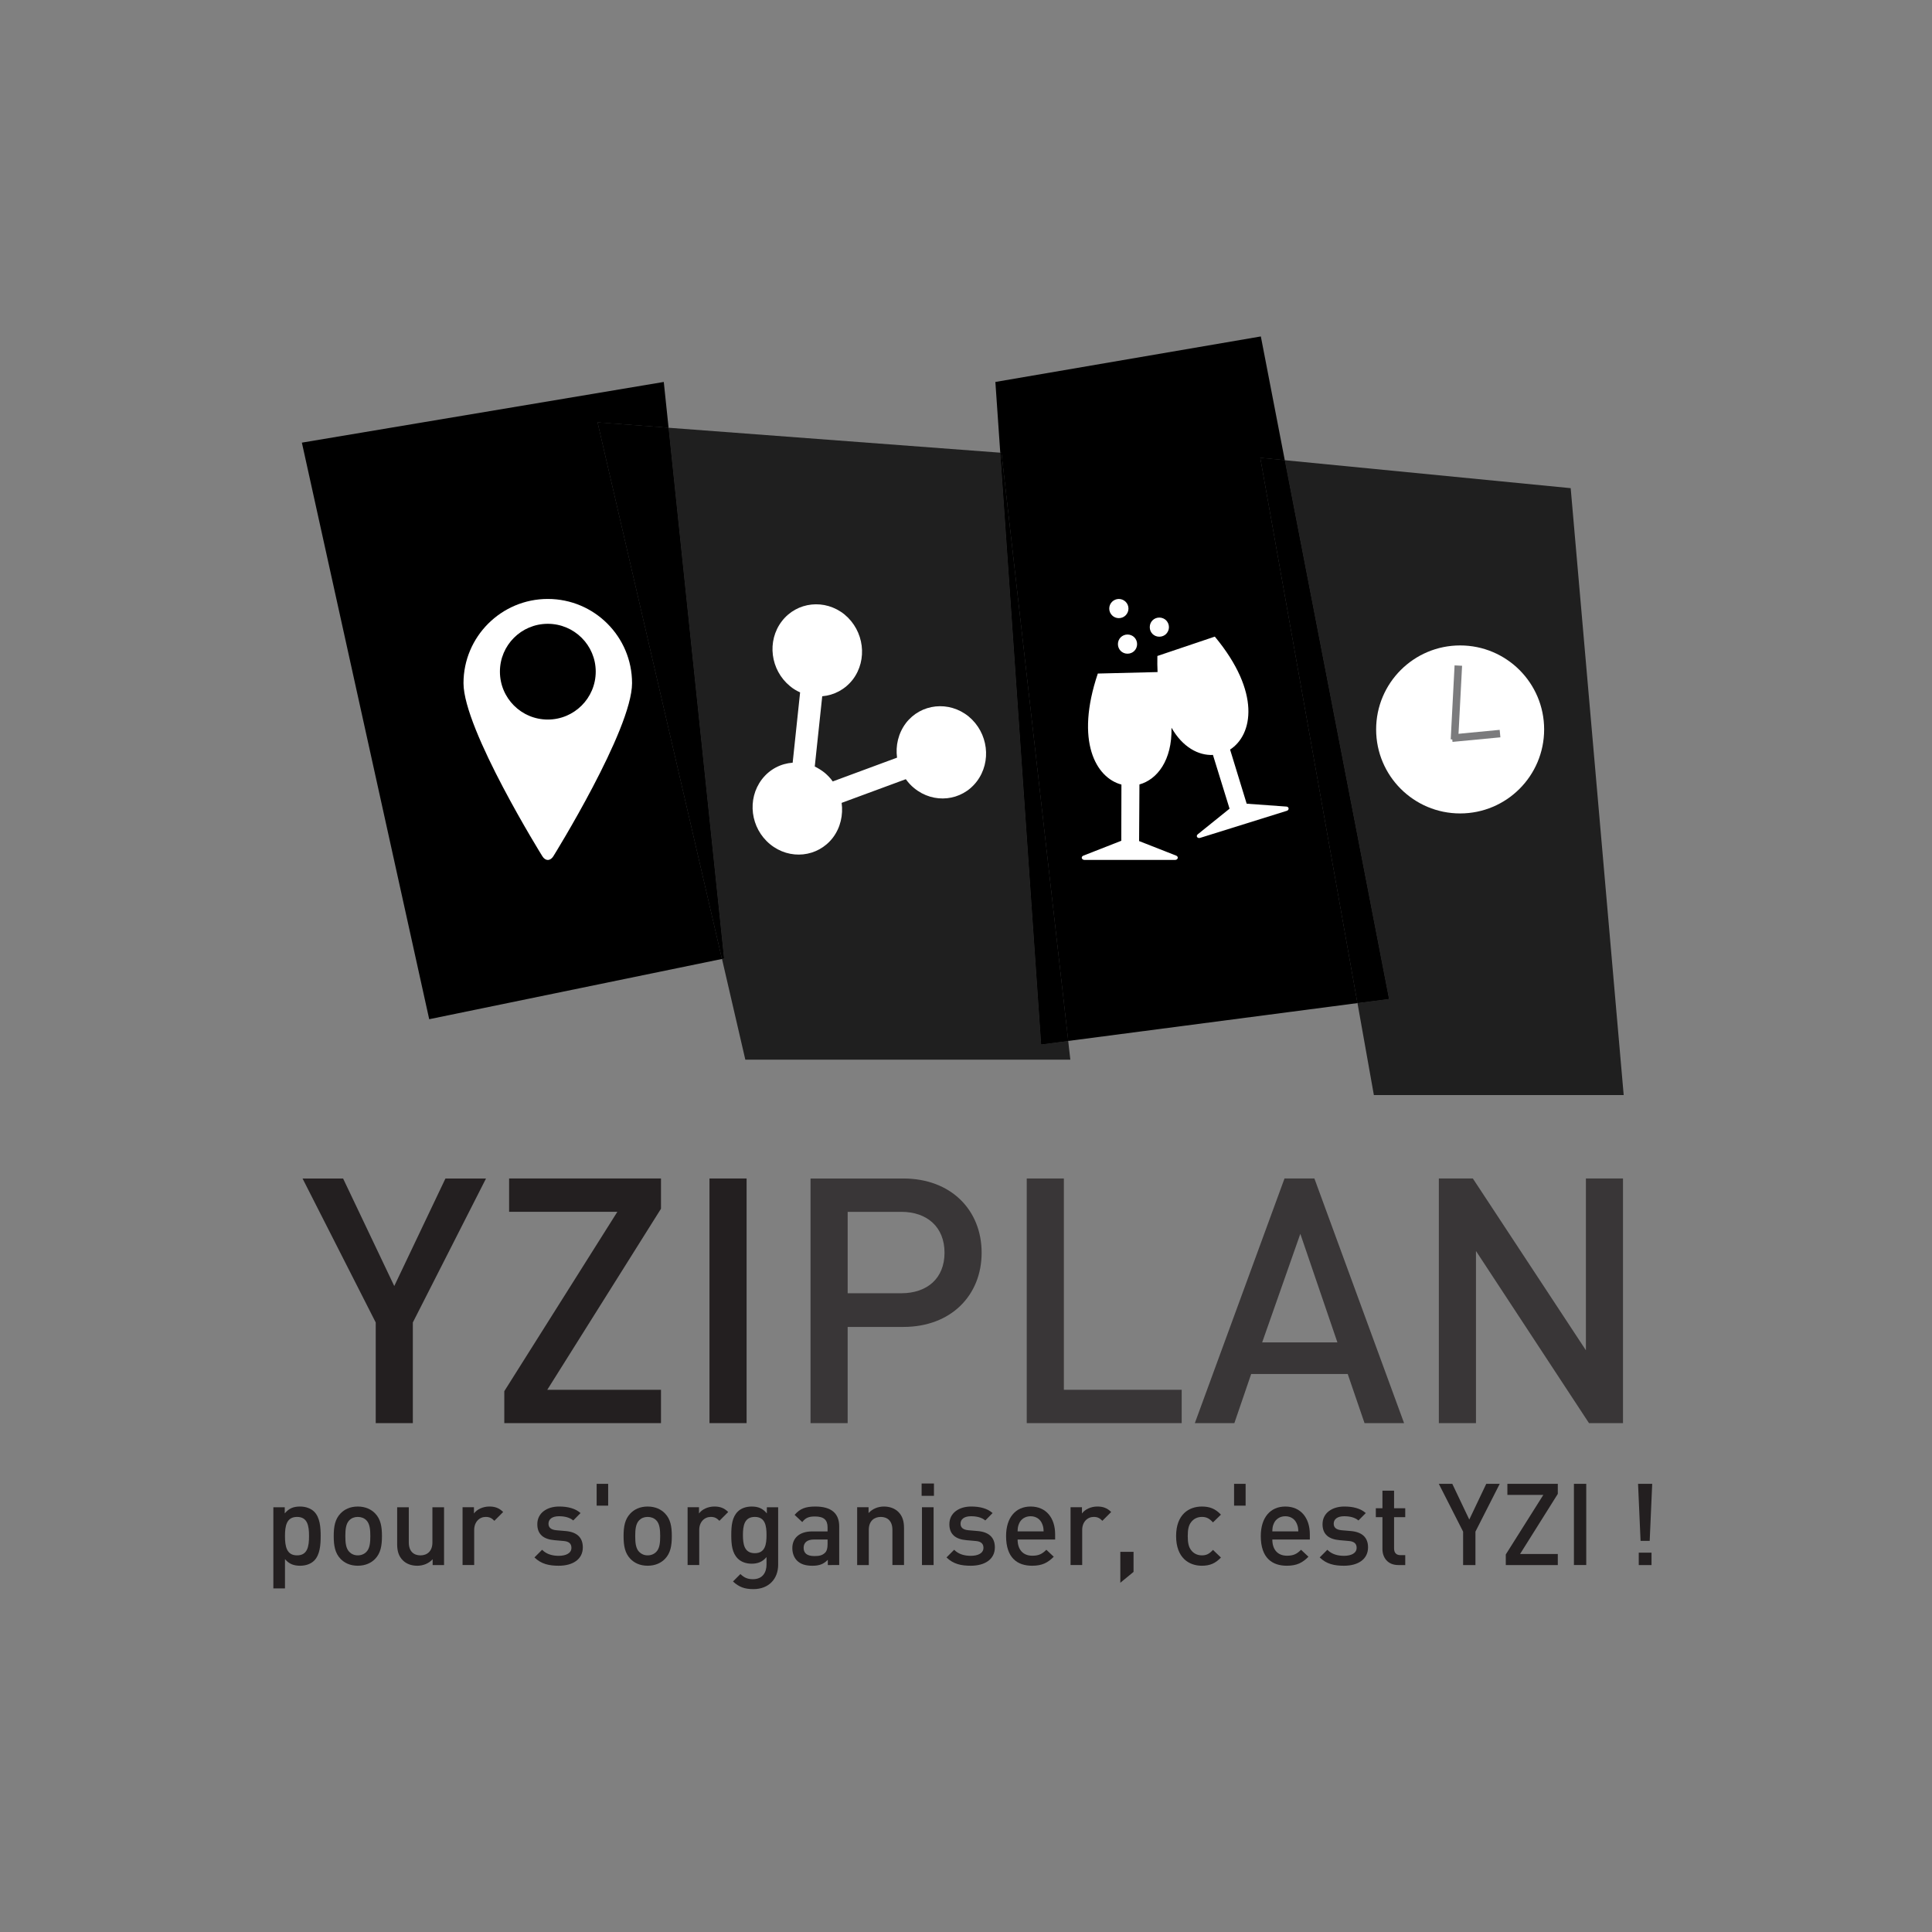 <?xml version="1.0" encoding="utf-8"?>
<!-- Generator: Adobe Illustrator 13.0.0, SVG Export Plug-In . SVG Version: 6.00 Build 14948)  -->
<!DOCTYPE svg PUBLIC "-//W3C//DTD SVG 1.1//EN" "http://www.w3.org/Graphics/SVG/1.1/DTD/svg11.dtd">
<svg version="1.1" id="Calque_1" xmlns="http://www.w3.org/2000/svg" xmlns:xlink="http://www.w3.org/1999/xlink" x="0px" y="0px"
	 width="300px" height="300px" viewBox="0 0 300 300" enable-background="new 0 0 300 300" xml:space="preserve">
<rect x="0" y="0" width="300" height="300" fill="#808080" stroke="none"/>
<g>
	<g>
		<polygon points="103.814,66.421 103.738,65.685 103.071,59.31 46.875,68.733 66.647,158.262 112.111,148.905 92.798,65.592 		"/>
		<polygon points="199.5,71.461 195.783,52.242 154.561,59.31 155.32,70.293 155.498,70.305 165.869,161.639 210.789,155.76 
			195.703,71.092 		"/>
		<polygon opacity="0.76" points="155.32,70.293 103.814,66.421 112.435,148.838 112.111,148.905 115.734,164.545 166.201,164.545 
			165.869,161.639 161.668,162.189 		"/>
		<polygon points="103.814,66.421 92.798,65.592 112.111,148.905 112.435,148.838 		"/>
		<polygon opacity="0.76" points="103.814,66.421 92.798,65.592 112.111,148.905 112.435,148.838 		"/>
		<polygon points="155.32,70.293 161.668,162.189 165.869,161.639 155.498,70.305 		"/>
		<polygon opacity="0.76" points="155.32,70.293 161.668,162.189 165.869,161.639 155.498,70.305 		"/>
		<polygon opacity="0.76" points="243.895,75.802 199.5,71.461 215.684,155.119 210.789,155.76 213.334,170.041 252.125,170.041 		
			"/>
		<polygon points="199.5,71.461 195.703,71.092 210.789,155.76 215.684,155.119 		"/>
		<polygon opacity="0.76" points="199.5,71.461 195.703,71.092 210.789,155.76 215.684,155.119 		"/>
	</g>
	<g>
		<g>
			<path fill="#FFFFFF" d="M140.663,112.288c-1.185,1.579-1.619,3.515-1.37,5.36l-9.984,3.693c-0.359-0.504-0.779-0.945-1.238-1.333
				c-0.508-0.408-1.019-0.717-1.555-0.985l1.159-10.909c1.821-0.154,3.53-1.037,4.748-2.598c2.331-3.069,1.762-7.572-1.267-10.085
				c-3.047-2.483-7.418-2.012-9.754,1.034c-2.35,3.071-1.783,7.569,1.268,10.077c0.49,0.411,1.023,0.73,1.57,0.969l-1.155,10.921
				c-1.833,0.129-3.564,1.005-4.776,2.578c-2.35,3.081-1.776,7.585,1.273,10.085c3.039,2.486,7.4,2.04,9.751-1.028
				c1.187-1.571,1.611-3.536,1.356-5.398l9.965-3.678c0.362,0.496,0.773,0.972,1.283,1.378c3.028,2.508,7.398,2.042,9.733-1.021
				c2.346-3.075,1.781-7.576-1.253-10.09C147.375,108.777,143.003,109.234,140.663,112.288L140.663,112.288z"/>
		</g>
		<g>
			<path fill-rule="evenodd" clip-rule="evenodd" fill="#FFFFFF" d="M176.879,130.6l0.053-8.792
				c2.736-0.756,5.088-3.727,4.979-8.807c1.725,3.026,4.189,4.332,6.434,4.226l2.58,8.344l-4.936,3.977
				c-0.15,0.12-0.195,0.301-0.102,0.425c0.084,0.141,0.277,0.191,0.475,0.131l13.422-4.192c0.191-0.039,0.322-0.202,0.309-0.368
				c0-0.156-0.143-0.283-0.326-0.298l-6.184-0.447l-2.576-8.405c3.516-2.276,4.834-8.871-2.371-17.541
				c-2.98,0.997-5.947,2.011-8.92,3.008c-0.018,0.881-0.008,1.713,0.029,2.498c-3.092,0.086-6.184,0.153-9.277,0.23
				c-3.555,10.531-0.281,16.196,3.666,17.238l-0.021,8.729l-5.9,2.313c-0.178,0.073-0.271,0.231-0.232,0.391
				c0.055,0.16,0.221,0.27,0.422,0.27h14.061c0.201,0,0.371-0.109,0.41-0.27c0.047-0.159-0.051-0.317-0.221-0.391L176.879,130.6z
				 M180.016,95.896c0.412,0,0.791,0.162,1.059,0.427c0.262,0.273,0.438,0.641,0.438,1.066c0,0.413-0.176,0.775-0.438,1.052
				c-0.268,0.268-0.646,0.427-1.059,0.427c-0.41,0-0.779-0.159-1.051-0.427c-0.273-0.276-0.43-0.639-0.43-1.052
				c0-0.426,0.156-0.793,0.43-1.066C179.236,96.058,179.605,95.896,180.016,95.896L180.016,95.896z M175.076,98.529
				c0.42,0,0.789,0.167,1.059,0.43c0.268,0.274,0.434,0.645,0.434,1.062c0,0.412-0.166,0.782-0.434,1.056
				c-0.27,0.269-0.639,0.428-1.059,0.428c-0.412,0-0.779-0.159-1.051-0.428c-0.271-0.273-0.434-0.644-0.434-1.056
				c0-0.417,0.162-0.787,0.434-1.062C174.297,98.696,174.664,98.529,175.076,98.529L175.076,98.529z M173.732,93.006
				c0.412,0,0.785,0.173,1.055,0.436c0.268,0.265,0.441,0.64,0.441,1.058c0,0.417-0.174,0.778-0.441,1.052
				c-0.27,0.272-0.643,0.432-1.055,0.432c-0.408,0-0.779-0.159-1.049-0.432c-0.271-0.273-0.439-0.635-0.439-1.052
				c0-0.418,0.168-0.793,0.439-1.058C172.953,93.179,173.324,93.006,173.732,93.006L173.732,93.006z"/>
		</g>
		<g>
			<path fill="#FFFFFF" d="M239.773,113.265c0,7.206-5.842,13.045-13.043,13.045c-7.205,0-13.045-5.839-13.045-13.045
				c0-7.202,5.84-13.042,13.045-13.042C233.932,100.223,239.773,106.063,239.773,113.265z"/>
			<g opacity="0.76">
				<line fill="none" stroke="#515254" stroke-width="1.166" x1="226.449" y1="103.35" x2="225.848" y2="114.836"/>
				<line fill="none" stroke="#515254" stroke-width="1.166" x1="232.924" y1="113.912" x2="225.49" y2="114.62"/>
			</g>
		</g>
		<g>
			<path fill-rule="evenodd" clip-rule="evenodd" fill="#FFFFFF" d="M85.06,93.004c-7.213,0-13.088,5.857-13.088,13.077
				c0,7.202,12.243,26.872,12.243,26.872c0.47,0.77,1.236,0.77,1.711,0c0,0,12.219-19.649,12.219-26.872
				C98.144,98.862,92.289,93.004,85.06,93.004L85.06,93.004z M85.06,96.864c4.104,0,7.444,3.319,7.444,7.426
				c0,4.112-3.341,7.442-7.444,7.442c-4.107,0-7.432-3.33-7.432-7.442C77.628,100.183,80.953,96.864,85.06,96.864L85.06,96.864z"/>
		</g>
	</g>
	<path fill="#231F20" d="M64.105,205.352v15.631h-5.763v-15.631l-11.363-22.355h6.297l7.945,16.699l7.947-16.699h6.3L64.105,205.352
		z"/>
	<path fill="#231F20" d="M78.308,220.982v-4.961l17.553-27.85H79.054v-5.176h23.583v4.697l-17.656,28.113h17.656v5.176H78.308z"/>
	<path fill="#231F20" d="M110.168,220.982v-37.986h5.763v37.986H110.168z"/>
	<path opacity="0.76" fill="#231F20" d="M140.265,206.045h-8.641v14.938h-5.764v-37.986h14.404c7.414,0,12.163,4.908,12.163,11.525
		C152.428,201.137,147.679,206.045,140.265,206.045z M139.945,188.172h-8.32v12.643h8.32c4.005,0,6.721-2.293,6.721-6.293
		C146.666,190.52,143.95,188.172,139.945,188.172z"/>
	<path opacity="0.76" fill="#231F20" d="M159.432,220.982v-37.986h5.764v32.811h18.297v5.176H159.432z"/>
	<path opacity="0.76" fill="#231F20" d="M211.885,220.982l-2.613-7.631h-14.99l-2.611,7.631h-6.137l13.924-37.986h4.641
		l13.924,37.986H211.885z M201.914,191.586l-5.926,16.861h11.684L201.914,191.586z"/>
	<path opacity="0.76" fill="#231F20" d="M246.738,220.982l-17.549-26.73v26.73h-5.764v-37.986h5.279l17.555,26.676v-26.676h5.76
		v37.986H246.738z"/>
	<g>
		<path fill="#231F20" d="M48.785,242.332c-0.494,0.494-1.275,0.795-2.177,0.795c-0.957,0-1.702-0.248-2.356-1.027v4.551h-1.806
			v-12.607h1.771V235c0.673-0.816,1.399-1.066,2.374-1.066c0.903,0,1.701,0.305,2.195,0.799c0.903,0.904,1.008,2.428,1.008,3.789
			C49.793,239.887,49.688,241.428,48.785,242.332z M46.128,235.547c-1.63,0-1.876,1.383-1.876,2.975
			c0,1.596,0.246,2.994,1.876,2.994c1.63,0,1.86-1.398,1.86-2.994C47.988,236.93,47.758,235.547,46.128,235.547z"/>
		<path fill="#231F20" d="M58.249,242.064c-0.585,0.602-1.471,1.062-2.693,1.062c-1.22,0-2.09-0.461-2.673-1.062
			c-0.851-0.885-1.063-2.02-1.063-3.543c0-1.504,0.213-2.639,1.063-3.521c0.583-0.604,1.453-1.066,2.673-1.066
			c1.223,0,2.108,0.463,2.693,1.066c0.851,0.883,1.062,2.018,1.062,3.521C59.311,240.045,59.099,241.18,58.249,242.064z
			 M56.884,236.061c-0.334-0.336-0.796-0.514-1.329-0.514c-0.53,0-0.973,0.178-1.308,0.514c-0.551,0.551-0.623,1.488-0.623,2.461
			c0,0.975,0.072,1.914,0.623,2.461c0.334,0.338,0.777,0.533,1.308,0.533c0.533,0,0.995-0.195,1.329-0.533
			c0.548-0.547,0.62-1.486,0.62-2.461C57.504,237.549,57.433,236.611,56.884,236.061z"/>
		<path fill="#231F20" d="M67.181,243.02v-0.902c-0.62,0.676-1.489,1.01-2.392,1.01c-0.922,0-1.683-0.301-2.213-0.814
			c-0.692-0.672-0.905-1.523-0.905-2.531v-5.738h1.808v5.471c0,1.4,0.797,2.002,1.807,2.002c1.011,0,1.859-0.621,1.859-2.002v-5.471
			h1.808v8.977H67.181z"/>
		<path fill="#231F20" d="M76.766,236.15c-0.406-0.406-0.726-0.604-1.345-0.604c-0.975,0-1.789,0.779-1.789,2.021v5.451h-1.806
			v-8.977h1.77v0.971c0.46-0.635,1.383-1.08,2.391-1.08c0.87,0,1.523,0.232,2.143,0.85L76.766,236.15z"/>
		<path fill="#231F20" d="M86.763,243.127c-1.471,0-2.709-0.248-3.773-1.291l1.187-1.188c0.726,0.742,1.701,0.939,2.587,0.939
			c1.097,0,1.967-0.391,1.967-1.244c0-0.6-0.338-0.988-1.206-1.057l-1.435-0.127c-1.682-0.143-2.656-0.902-2.656-2.479
			c0-1.756,1.506-2.748,3.384-2.748c1.345,0,2.495,0.285,3.329,1.014l-1.133,1.15c-0.568-0.479-1.364-0.656-2.216-0.656
			c-1.081,0-1.628,0.48-1.628,1.15c0,0.531,0.281,0.938,1.237,1.027l1.419,0.121c1.682,0.146,2.674,0.941,2.674,2.535
			C90.5,242.154,88.907,243.127,86.763,243.127z"/>
		<path fill="#231F20" d="M92.648,233.795v-3.385h1.787v3.385H92.648z"/>
		<path fill="#231F20" d="M103.257,242.064c-0.584,0.602-1.467,1.062-2.693,1.062c-1.221,0-2.089-0.461-2.673-1.062
			c-0.851-0.885-1.063-2.02-1.063-3.543c0-1.504,0.213-2.639,1.063-3.521c0.584-0.604,1.452-1.066,2.673-1.066
			c1.227,0,2.109,0.463,2.693,1.066c0.852,0.883,1.062,2.018,1.062,3.521C104.32,240.045,104.109,241.18,103.257,242.064z
			 M101.894,236.061c-0.336-0.336-0.797-0.514-1.33-0.514c-0.529,0-0.972,0.178-1.308,0.514c-0.55,0.551-0.62,1.488-0.62,2.461
			c0,0.975,0.07,1.914,0.62,2.461c0.336,0.338,0.778,0.533,1.308,0.533c0.533,0,0.994-0.195,1.33-0.533
			c0.549-0.547,0.619-1.486,0.619-2.461C102.513,237.549,102.443,236.611,101.894,236.061z"/>
		<path fill="#231F20" d="M111.712,236.15c-0.408-0.406-0.728-0.604-1.348-0.604c-0.973,0-1.788,0.779-1.788,2.021v5.451h-1.806
			v-8.977h1.771v0.971c0.459-0.635,1.381-1.08,2.391-1.08c0.867,0,1.523,0.232,2.143,0.85L111.712,236.15z"/>
		<path fill="#231F20" d="M116.99,246.758c-1.363,0-2.232-0.318-3.172-1.188l1.152-1.152c0.566,0.533,1.061,0.799,1.947,0.799
			c1.523,0,2.108-1.08,2.108-2.285v-1.15c-0.655,0.777-1.399,1.027-2.321,1.027c-0.902,0-1.646-0.301-2.143-0.797
			c-0.867-0.869-1.01-2.125-1.01-3.648s0.143-2.781,1.01-3.648c0.496-0.496,1.258-0.781,2.16-0.781c0.959,0,1.685,0.25,2.355,1.066
			v-0.957h1.755v8.926C120.833,245.164,119.38,246.758,116.99,246.758z M117.202,235.547c-1.629,0-1.84,1.398-1.84,2.816
			s0.211,2.816,1.84,2.816c1.63,0,1.824-1.398,1.824-2.816S118.832,235.547,117.202,235.547z"/>
		<path fill="#231F20" d="M128.542,243.02v-0.812c-0.656,0.654-1.275,0.92-2.393,0.92c-1.116,0-1.859-0.266-2.408-0.814
			c-0.461-0.477-0.709-1.17-0.709-1.93c0-1.506,1.045-2.588,3.101-2.588h2.372v-0.635c0-1.135-0.566-1.684-1.965-1.684
			c-0.991,0-1.471,0.23-1.965,0.869l-1.188-1.117c0.85-0.99,1.734-1.295,3.223-1.295c2.461,0,3.702,1.047,3.702,3.084v6.002H128.542
			z M128.505,239.055h-2.104c-1.064,0-1.614,0.479-1.614,1.289c0,0.816,0.513,1.279,1.646,1.279c0.689,0,1.205-0.053,1.684-0.514
			c0.266-0.266,0.389-0.689,0.389-1.328V239.055z"/>
		<path fill="#231F20" d="M138.573,243.02v-5.471c0-1.398-0.798-2.002-1.808-2.002c-1.011,0-1.859,0.621-1.859,2.002v5.471h-1.807
			v-8.977h1.771v0.904c0.619-0.676,1.488-1.014,2.391-1.014c0.92,0,1.684,0.305,2.215,0.816c0.689,0.672,0.9,1.525,0.9,2.533v5.736
			H138.573z"/>
		<path fill="#231F20" d="M143.11,232.271v-1.914h1.913v1.914H143.11z M143.162,243.02v-8.977h1.807v8.977H143.162z"/>
		<path fill="#231F20" d="M150.746,243.127c-1.468,0-2.709-0.248-3.772-1.291l1.186-1.188c0.727,0.742,1.702,0.939,2.586,0.939
			c1.098,0,1.965-0.391,1.965-1.244c0-0.6-0.334-0.988-1.203-1.057l-1.435-0.127c-1.681-0.143-2.656-0.902-2.656-2.479
			c0-1.756,1.506-2.748,3.384-2.748c1.346,0,2.494,0.285,3.33,1.014l-1.135,1.15c-0.566-0.479-1.363-0.656-2.215-0.656
			c-1.081,0-1.629,0.48-1.629,1.15c0,0.531,0.283,0.938,1.24,1.027l1.418,0.121c1.68,0.146,2.672,0.941,2.672,2.535
			C154.482,242.154,152.889,243.127,150.746,243.127z"/>
		<path fill="#231F20" d="M158.014,239.055c0,1.539,0.814,2.516,2.283,2.516c1.012,0,1.541-0.285,2.18-0.922l1.15,1.08
			c-0.922,0.922-1.789,1.398-3.363,1.398c-2.25,0-4.041-1.184-4.041-4.605c0-2.902,1.508-4.588,3.811-4.588
			c2.408,0,3.807,1.773,3.807,4.324v0.797H158.014z M161.805,236.574c-0.285-0.674-0.924-1.133-1.771-1.133
			c-0.852,0-1.508,0.459-1.789,1.133c-0.178,0.41-0.215,0.676-0.23,1.221h4.037C162.035,237.25,161.982,236.984,161.805,236.574z"/>
		<path fill="#231F20" d="M171.176,236.15c-0.406-0.406-0.725-0.604-1.344-0.604c-0.975,0-1.789,0.779-1.789,2.021v5.451h-1.807
			v-8.977h1.77v0.971c0.461-0.635,1.385-1.08,2.393-1.08c0.869,0,1.521,0.232,2.143,0.85L171.176,236.15z"/>
		<path fill="#231F20" d="M173.963,245.768v-4.801h2.053v3.117L173.963,245.768z"/>
		<path fill="#231F20" d="M186.627,243.127c-2.018,0-4.002-1.238-4.002-4.605c0-3.363,1.984-4.588,4.002-4.588
			c1.242,0,2.109,0.357,2.959,1.26l-1.238,1.203c-0.568-0.619-1.01-0.85-1.721-0.85c-0.689,0-1.271,0.285-1.662,0.799
			c-0.391,0.494-0.533,1.131-0.533,2.176s0.143,1.701,0.533,2.197c0.391,0.512,0.973,0.797,1.662,0.797
			c0.711,0,1.152-0.23,1.721-0.85l1.238,1.186C188.736,242.756,187.869,243.127,186.627,243.127z"/>
		<path fill="#231F20" d="M191.627,233.795v-3.385h1.791v3.385H191.627z"/>
		<path fill="#231F20" d="M197.566,239.055c0,1.539,0.812,2.516,2.283,2.516c1.008,0,1.539-0.285,2.178-0.922l1.15,1.08
			c-0.92,0.922-1.789,1.398-3.363,1.398c-2.248,0-4.039-1.184-4.039-4.605c0-2.902,1.504-4.588,3.809-4.588
			c2.406,0,3.807,1.773,3.807,4.324v0.797H197.566z M201.354,236.574c-0.281-0.674-0.92-1.133-1.77-1.133
			c-0.852,0-1.506,0.459-1.789,1.133c-0.178,0.41-0.213,0.676-0.229,1.221h4.035C201.586,237.25,201.531,236.984,201.354,236.574z"
			/>
		<path fill="#231F20" d="M208.693,243.127c-1.469,0-2.711-0.248-3.771-1.291l1.186-1.188c0.725,0.742,1.699,0.939,2.586,0.939
			c1.098,0,1.963-0.391,1.963-1.244c0-0.6-0.334-0.988-1.203-1.057l-1.434-0.127c-1.684-0.143-2.658-0.902-2.658-2.479
			c0-1.756,1.508-2.748,3.385-2.748c1.344,0,2.496,0.285,3.33,1.014l-1.137,1.15c-0.564-0.479-1.363-0.656-2.215-0.656
			c-1.078,0-1.627,0.48-1.627,1.15c0,0.531,0.285,0.938,1.24,1.027l1.416,0.121c1.684,0.146,2.674,0.941,2.674,2.535
			C212.428,242.154,210.834,243.127,208.693,243.127z"/>
		<path fill="#231F20" d="M217.125,243.02c-1.682,0-2.461-1.201-2.461-2.492v-4.945h-1.027v-1.381h1.027v-2.729h1.807v2.729h1.734
			v1.381h-1.734v4.854c0,0.656,0.318,1.045,0.994,1.045h0.74v1.539H217.125z"/>
		<path fill="#231F20" d="M229.105,237.832v5.188h-1.914v-5.188l-3.773-7.422h2.092l2.639,5.545l2.637-5.545h2.09L229.105,237.832z"
			/>
		<path fill="#231F20" d="M233.818,243.02v-1.645l5.828-9.248h-5.58v-1.717h7.83v1.559l-5.861,9.334h5.861v1.717H233.818z"/>
		<path fill="#231F20" d="M244.398,243.02V230.41h1.914v12.609H244.398z"/>
		<path fill="#231F20" d="M256.164,239.266h-1.418l-0.389-8.855h2.197L256.164,239.266z M254.465,243.02v-1.928h1.982v1.928H254.465
			z"/>
	</g>
</g>
</svg>
